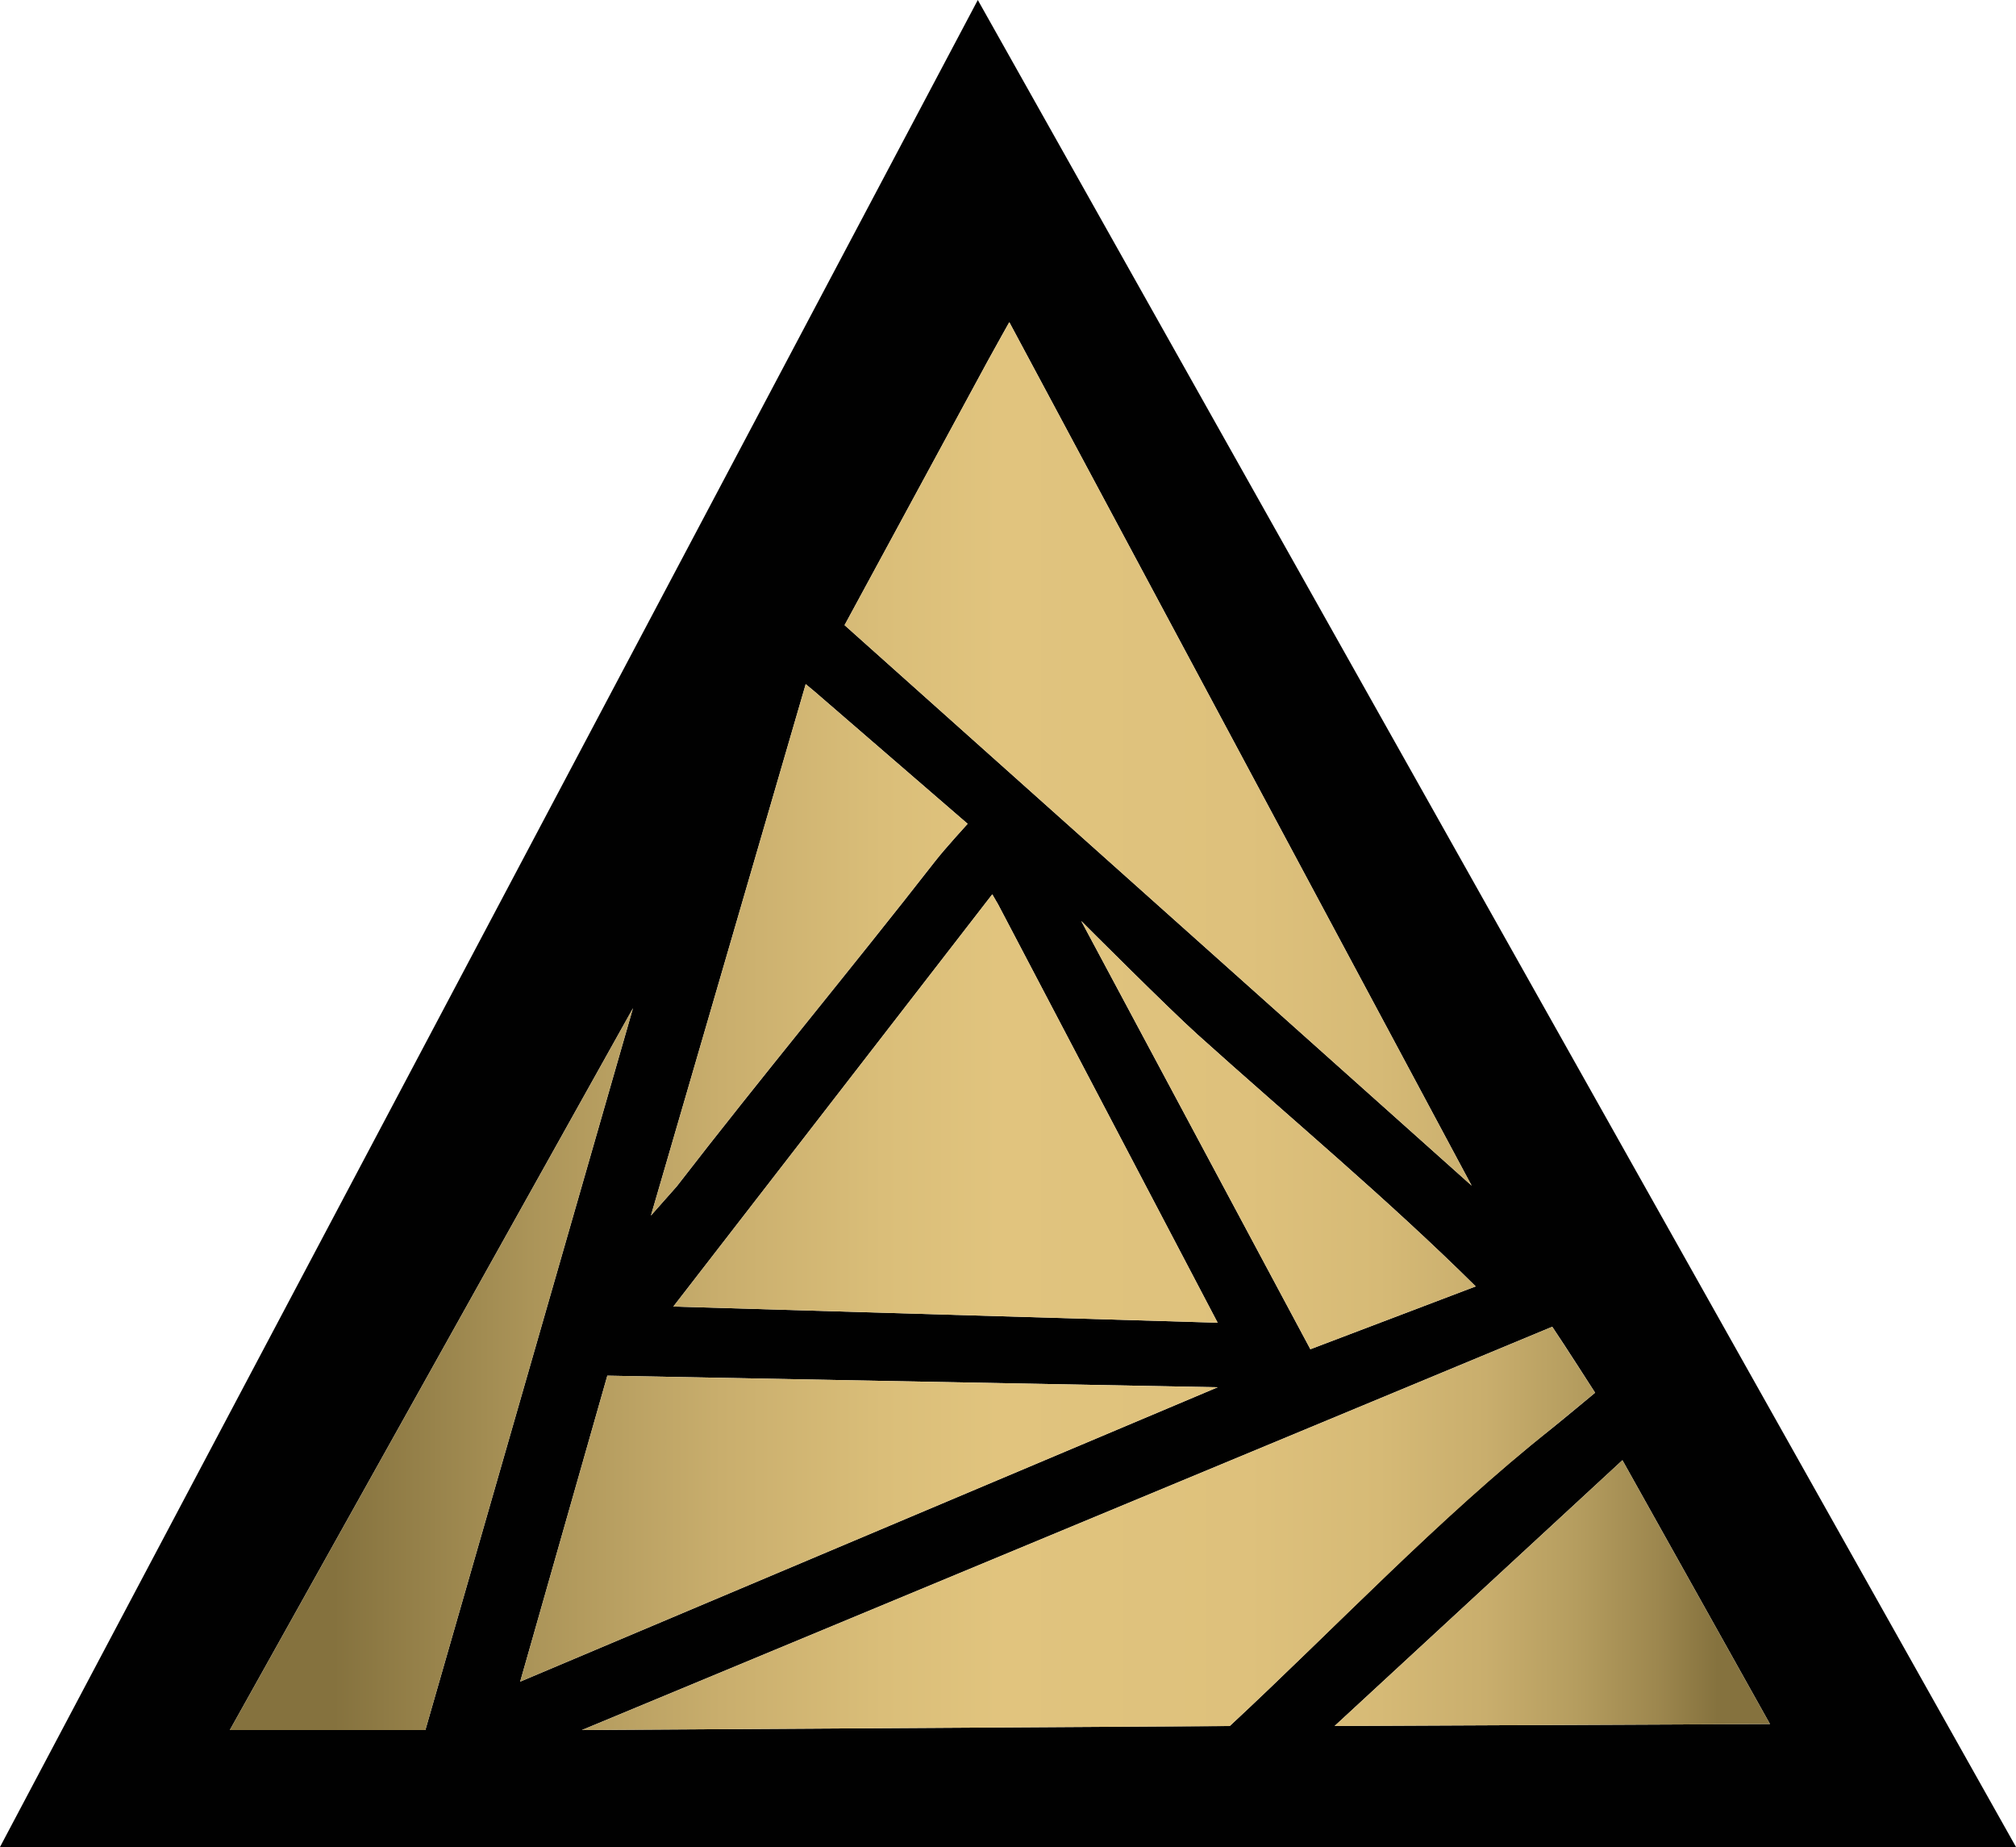 <?xml version="1.0" encoding="UTF-8"?><svg id="Layer_2" xmlns="http://www.w3.org/2000/svg" width="300" height="274.798" xmlns:xlink="http://www.w3.org/1999/xlink" viewBox="0 0 300 274.798"><defs><style>.cls-1{fill:#010101;}.cls-2{fill:url(#linear-gradient);}</style><linearGradient id="linear-gradient" x1="34.2" y1="152.666" x2="263.386" y2="152.666" gradientUnits="userSpaceOnUse"><stop offset=".068" stop-color="#85723e"/><stop offset=".199" stop-color="#ac9559"/><stop offset=".319" stop-color="#c9ae6d"/><stop offset=".424" stop-color="#dabe79"/><stop offset=".5" stop-color="#e1c47e"/><stop offset=".66" stop-color="#dec17c"/><stop offset=".746" stop-color="#d6ba76"/><stop offset=".815" stop-color="#c9ae6d"/><stop offset=".874" stop-color="#b59d5f"/><stop offset=".927" stop-color="#9d874e"/><stop offset=".966" stop-color="#85723e"/></linearGradient></defs><g id="Layer_1_copy_3"><path class="cls-1" d="M300,274.798H0L145.507,0l154.493,274.798ZM150.194,47.934s-2.067,3.67-3.201,5.758l-21.313,39.318,93.313,83.389L150.194,47.934ZM143.993,122.568l-22.793-19.698-1.303-1.081-23.03,79.06,3.852-4.352c12.554-16.251,25.87-32.239,38.47-48.405,1.465-1.879,4.804-5.524,4.804-5.524ZM148.542,134.581l-.884-1.519-47.458,61.329,80.996,2.403-32.655-62.214ZM160.899,137.028l34.098,63.711,24.602-9.347c-13.173-13.051-27.58-25.033-41.408-37.485-4.302-3.874-16.734-16.312-17.293-16.879ZM34.2,257.398h29.1l30.894-107.4-59.994,107.4ZM183,256.798c15.993-14.866,31.09-30.984,47.98-44.322,1.191-.941,6.387-5.265,6.387-5.265,0,0-4.727-7.395-6.378-9.814l-144.392,60,94.874-.587,1.529-.013ZM181.197,206.401l-90.821-1.727-12.97,45.524,103.791-43.797ZM198.603,256.795l64.783-.293-21.954-39.25-42.828,39.543Z"/><path class="cls-2" d="M86.597,257.398l144.392-60c1.844,2.784,6.378,9.814,6.378,9.814,0,0-5.527,4.573-6.68,5.497-16.8,13.451-31.695,29.223-47.687,44.09l-96.403.6ZM146.993,53.692l-21.313,39.318,93.313,83.389L150.194,47.934s-2.087,3.733-3.201,5.758ZM147.659,133.062l-47.458,61.329,80.996,2.403-32.655-62.214-.884-1.519ZM90.376,204.674l-12.97,45.524,103.791-43.797-90.821-1.727ZM63.3,257.398l30.894-107.4-59.994,107.4h29.1ZM263.386,256.502l-21.954-39.25-42.828,39.543,64.783-.293ZM121.199,102.869l-1.303-1.081-23.03,79.06,3.852-4.352c12.554-16.251,25.87-32.239,38.47-48.405,1.465-1.879,4.804-5.524,4.804-5.524l-22.793-19.698ZM160.899,137.028l34.098,63.711,24.602-9.347c-13.173-13.051-27.58-25.033-41.408-37.485-4.302-3.874-16.734-16.312-17.293-16.879Z"/></g></svg>